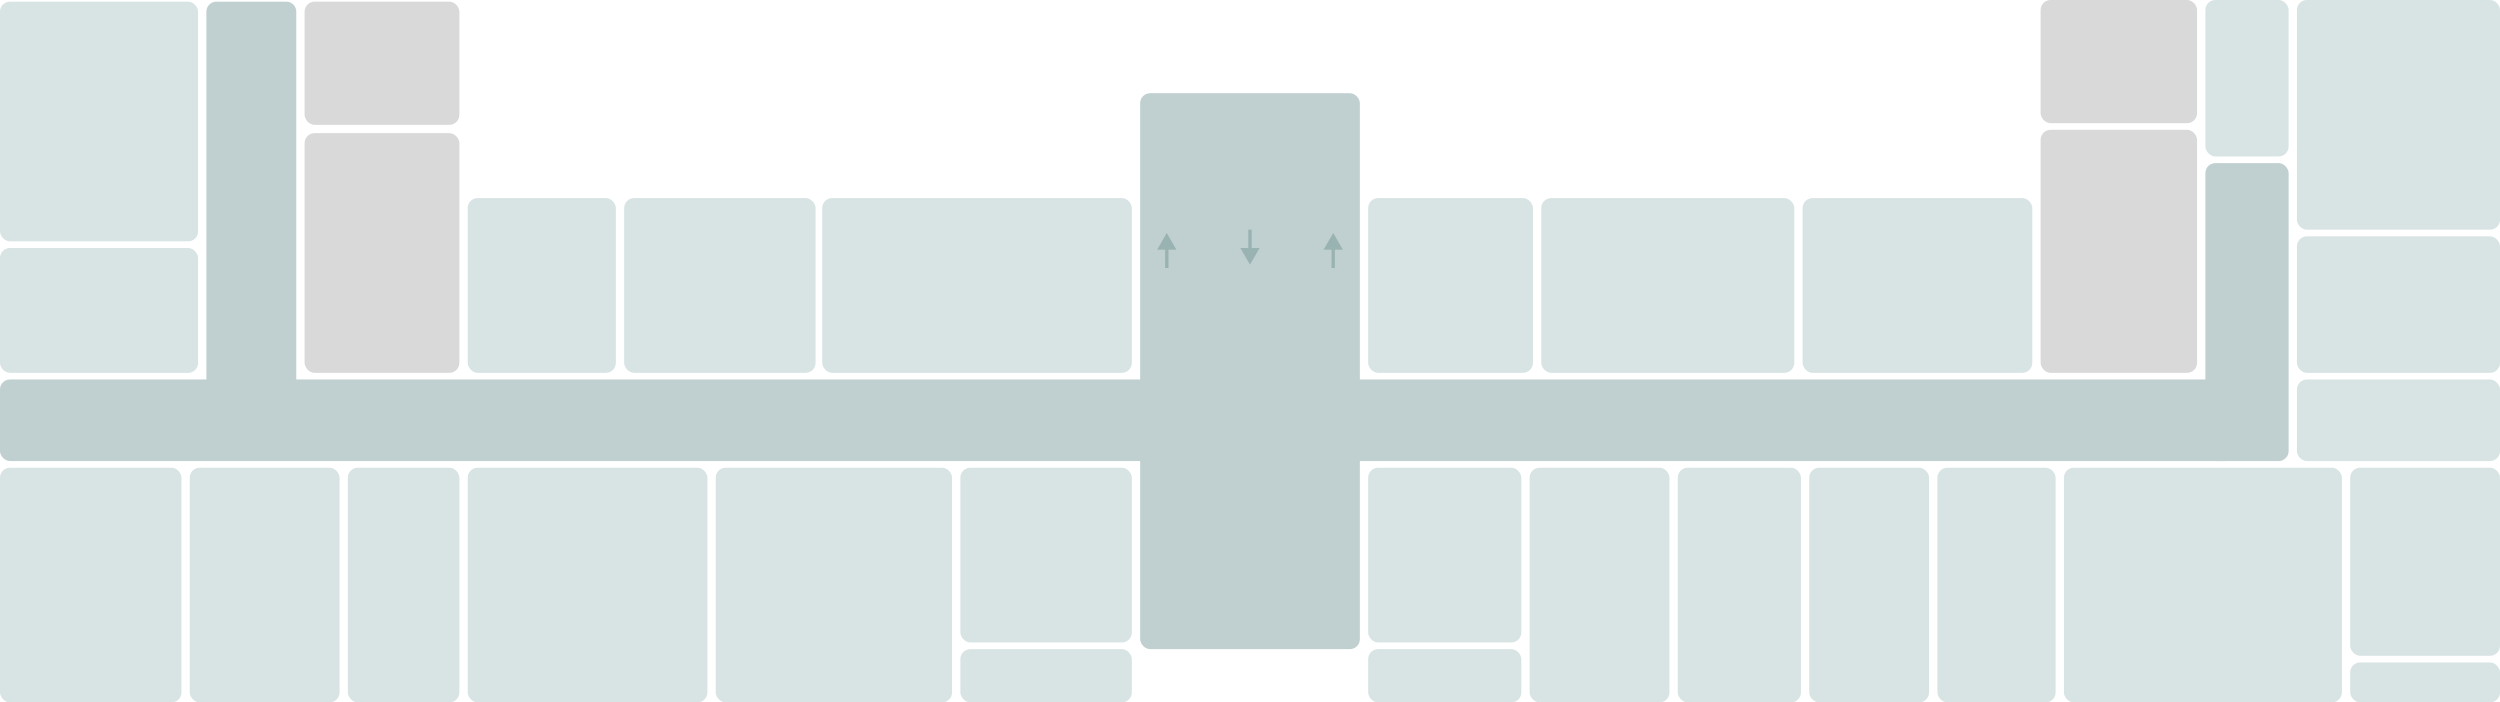 <svg width="1502" height="422" viewBox="0 0 1502 422" fill="none" xmlns="http://www.w3.org/2000/svg">
<rect x="281" y="119" width="89" height="105" rx="6" fill="#D8E3E3"/>
<rect x="375" y="119" width="115" height="105" rx="6" fill="#D8E3E3"/>
<rect x="926" y="119" width="152" height="105" rx="6" fill="#D8E3E3"/>
<rect x="822" y="119" width="99" height="105" rx="6" fill="#D8E3E3"/>
<rect x="1240" y="281" width="167" height="141" rx="6" fill="#D8E3E3"/>
<rect x="1412" y="281" width="90" height="113" rx="6" fill="#D8E3E3"/>
<rect x="1412" y="398" width="90" height="24" rx="6" fill="#D8E3E3"/>
<rect x="1164" y="281" width="71" height="141" rx="6" fill="#D8E3E3"/>
<rect x="1087" y="281" width="72" height="141" rx="6" fill="#D8E3E3"/>
<rect x="1008" y="281" width="74" height="141" rx="6" fill="#D8E3E3"/>
<rect x="919" y="281" width="84" height="141" rx="6" fill="#D8E3E3"/>
<rect x="822" y="281" width="92" height="105" rx="6" fill="#D8E3E3"/>
<rect x="822" y="390" width="92" height="32" rx="6" fill="#D8E3E3"/>
<rect y="1" width="119" height="144" rx="6" fill="#D8E3E3"/>
<rect y="149" width="119" height="75" rx="6" fill="#D8E3E3"/>
<rect x="183" y="1" width="93" height="74" rx="6" fill="#D9D9D9"/>
<rect x="183" y="80" width="93" height="144" rx="6" fill="#D9D9D9"/>
<rect x="114" y="281" width="90" height="141" rx="6" fill="#D8E3E3"/>
<rect x="209" y="281" width="67" height="141" rx="6" fill="#D8E3E3"/>
<rect x="281" y="281" width="144" height="141" rx="6" fill="#D8E3E3"/>
<rect x="430" y="281" width="142" height="141" rx="6" fill="#D8E3E3"/>
<rect x="577" y="281" width="103" height="105" rx="6" fill="#D8E3E3"/>
<rect x="494" y="119" width="186" height="105" rx="6" fill="#D8E3E3"/>
<rect x="577" y="390" width="103" height="32" rx="6" fill="#D8E3E3"/>
<rect y="281" width="109" height="141" rx="6" fill="#D8E3E3"/>
<rect x="1380" width="122" height="138" rx="6" fill="#D8E3E3"/>
<rect x="1226" y="78" width="94" height="146" rx="6" fill="#D9D9D9"/>
<rect x="1083" y="119" width="138" height="105" rx="6" fill="#D8E3E3"/>
<rect x="1380" y="142" width="122" height="82" rx="6" fill="#D8E3E3"/>
<rect x="1380" y="228" width="122" height="49" rx="6" fill="#D8E3E3"/>
<rect x="1226" width="94" height="74" rx="6" fill="#D9D9D9"/>
<rect x="1325" width="50" height="94" rx="6" fill="#D8E3E3"/>
<rect x="685" y="56" width="132" height="334" rx="6" fill="#C0CFCF"/>
<rect x="793" y="228" width="550" height="49" rx="6" fill="#C0CFCF"/>
<rect y="228" width="707" height="49" rx="6" fill="#C0CFCF"/>
<rect x="1325" y="98" width="50" height="179" rx="6" fill="#C0CFCF"/>
<path d="M124 7C124 3.686 126.686 1 130 1H172C175.314 1 178 3.686 178 7V242C178 245.314 175.314 248 172 248H130C126.686 248 124 245.314 124 242V7Z" fill="#C0CFCF"/>
<path d="M701 140L695.226 150L706.774 150L701 140ZM702 161L702 149L700 149L700 161L702 161Z" fill="#99B2B2"/>
<path d="M801 140L795.226 150L806.774 150L801 140ZM802 161L802 149L800 149L800 161L802 161Z" fill="#99B2B2"/>
<path d="M751 159L756.774 149H745.226L751 159ZM750 138V150H752V138H750Z" fill="#99B2B2"/>
</svg>
